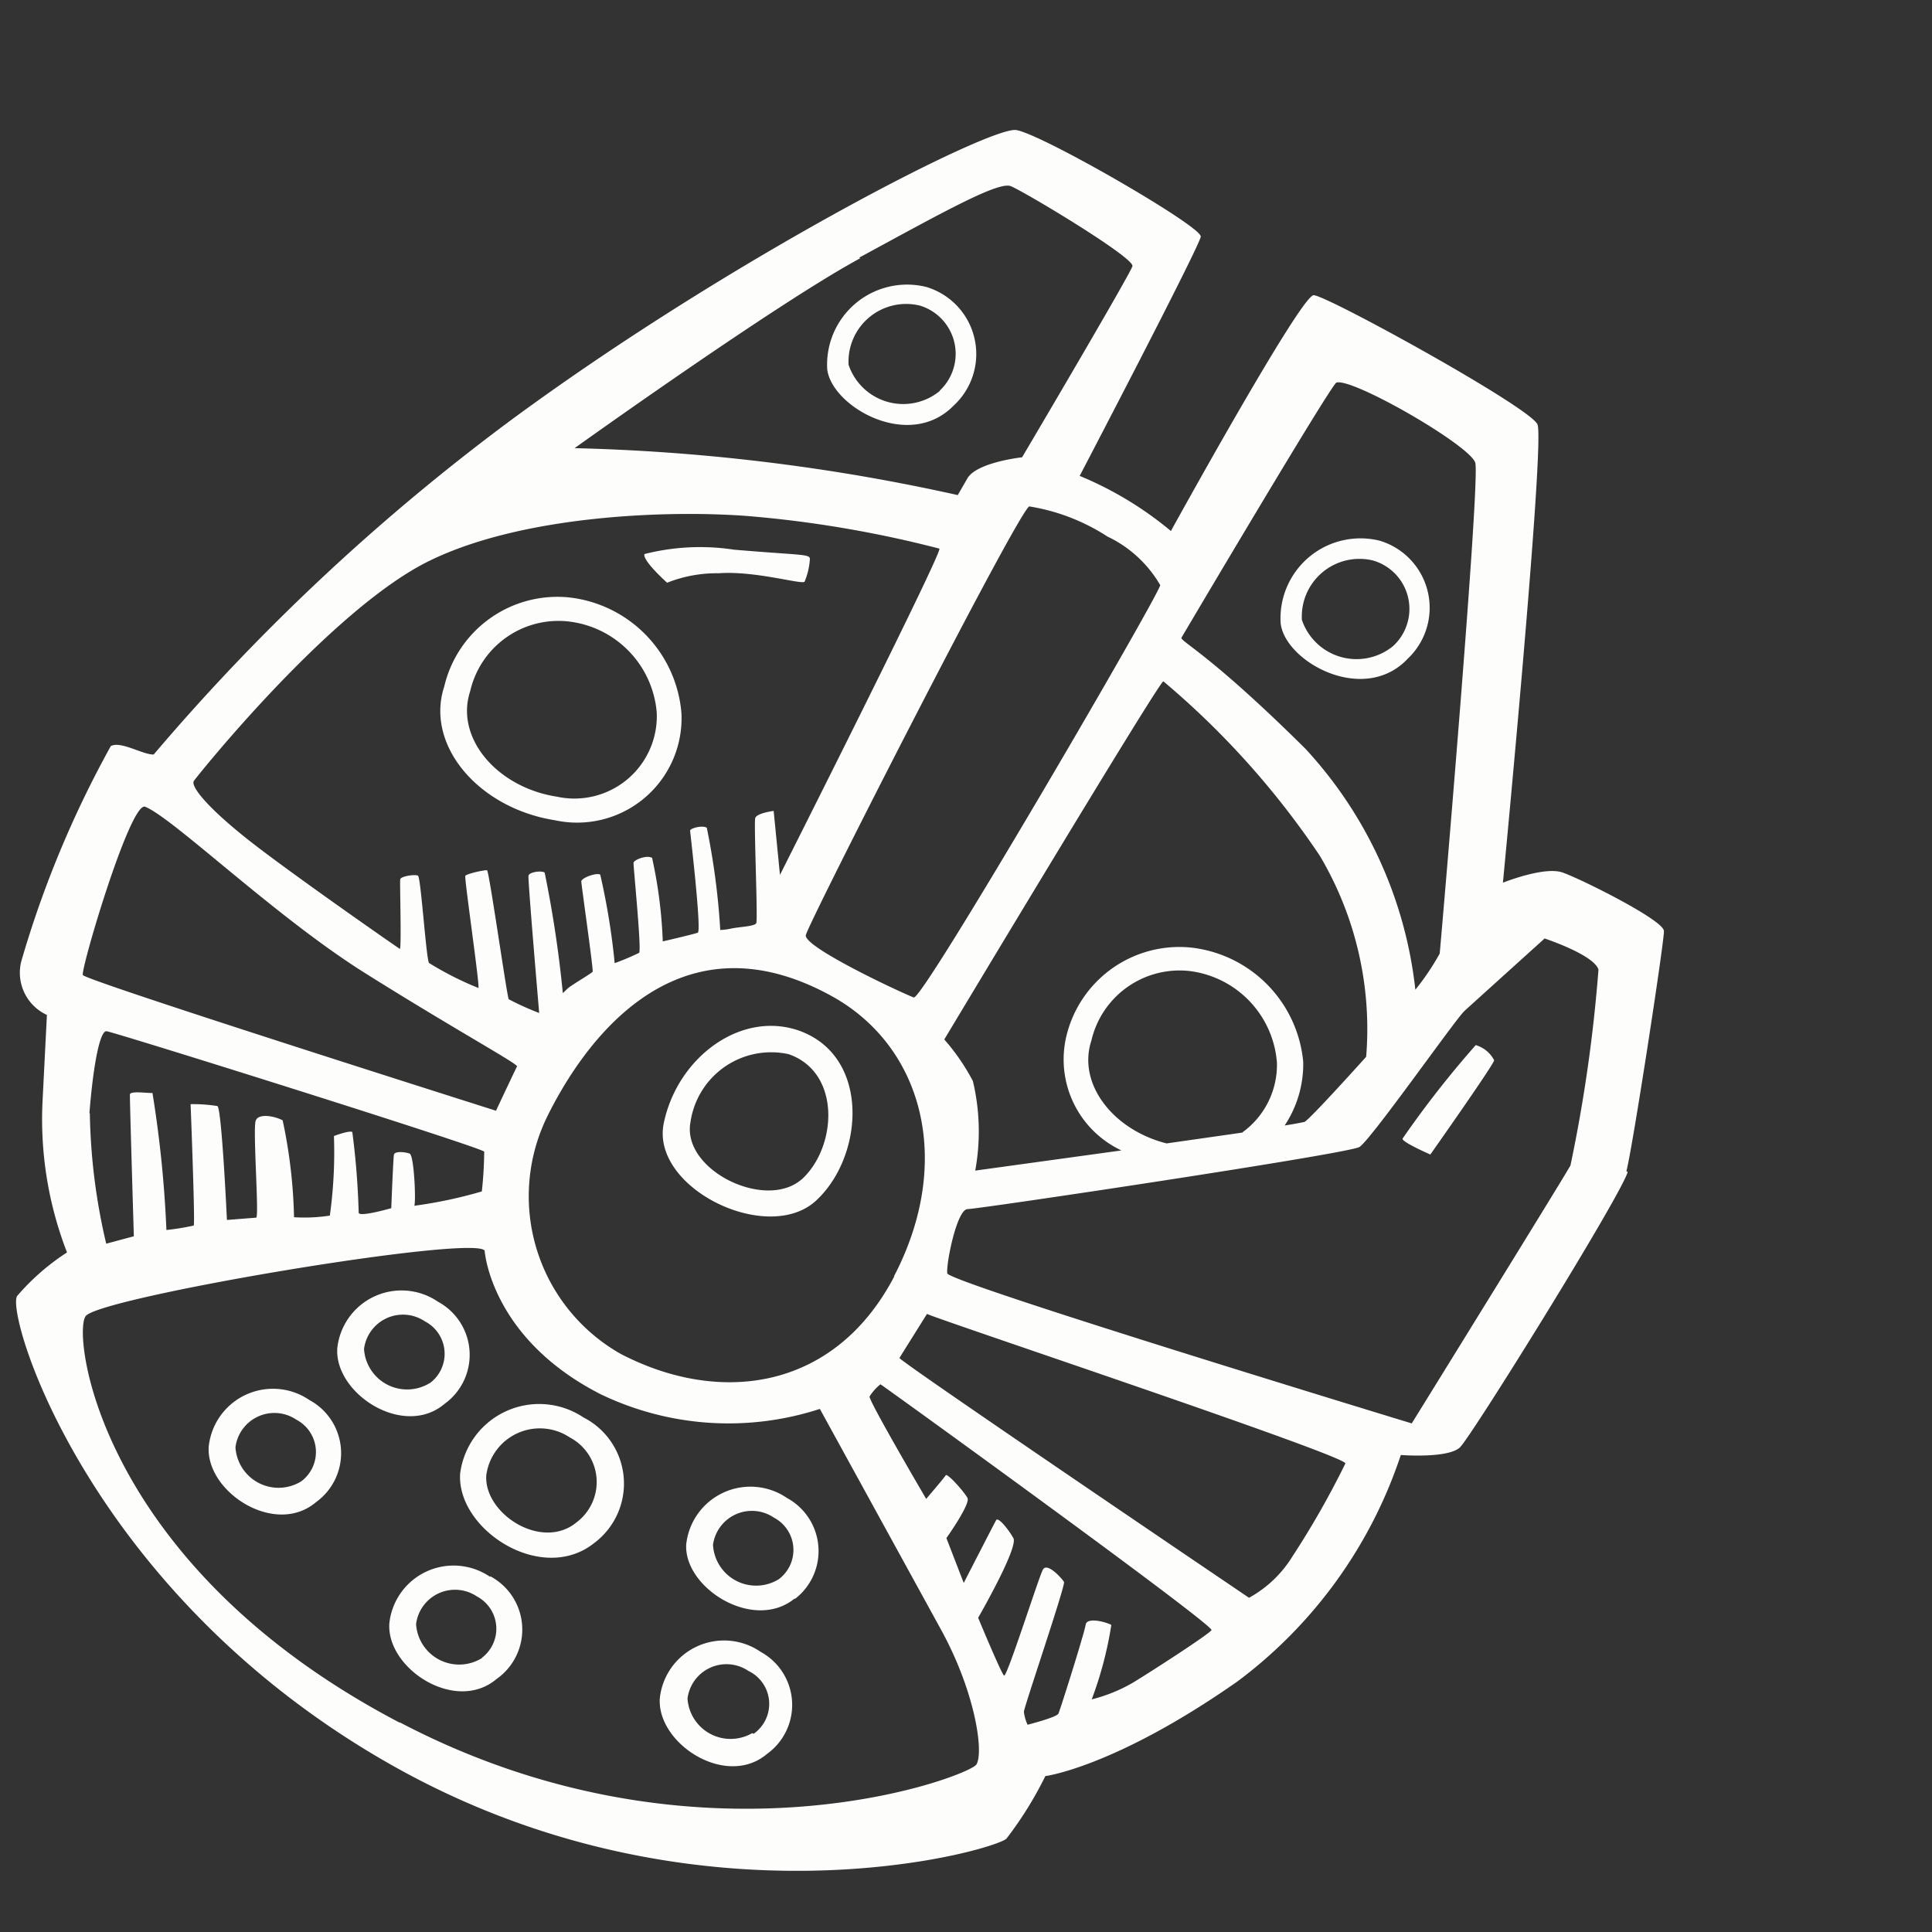 <svg id="Layer_1" data-name="Layer 1" xmlns="http://www.w3.org/2000/svg" width="64" height="64" viewBox="-16 10 64 64"><rect x="-16" y="10" width="64" height="64" fill="#333333" stroke="none"/><defs><style>.cls-1{fill:#fdfdfb;}</style></defs><title>Millennium-Falcon</title><g id="Millennium-Falcon" transform="rotate(30)"><path class="cls-1" d="M31.36,47.66a2.64,2.64,0,0,0-2.61,3.65c.82,1.67,4.19,1.85,5-.23A2.46,2.46,0,0,0,31.36,47.66Zm1.54,3.12c-.52,1.41-2.81,1.29-3.37.15a1.79,1.79,0,0,1,1.77-2.47A1.67,1.67,0,0,1,32.9,50.78Zm-1.58,3a2.14,2.14,0,0,0-2.12,3c.66,1.35,3.4,1.5,4-.18A2,2,0,0,0,31.32,53.76Zm1.11,2.47a1.43,1.43,0,0,1-2.45.11,1.3,1.3,0,0,1,1.29-1.8A1.21,1.21,0,0,1,32.43,56.23Zm8-6.88a2,2,0,0,0-1.9-2.77,2.14,2.14,0,0,0-2.12,3C37.06,50.89,39.8,51,40.42,49.35Zm-3.24-.19a1.3,1.3,0,0,1,1.29-1.8,1.21,1.21,0,0,1,1.16,1.69A1.43,1.43,0,0,1,37.18,49.16ZM25.27,46.75a2.14,2.14,0,0,0-2.12,3c.66,1.35,3.4,1.5,4-.18A2,2,0,0,0,25.27,46.75Zm1.11,2.47a1.43,1.43,0,0,1-2.45.11,1.3,1.3,0,0,1,1.29-1.8A1.21,1.21,0,0,1,26.38,49.23ZM23.21,51.7a2.14,2.14,0,0,0-2.12,3c.66,1.35,3.4,1.5,4-.18A2,2,0,0,0,23.21,51.7Zm1.11,2.47a1.43,1.43,0,0,1-2.45.11,1.3,1.3,0,0,1,1.29-1.8A1.21,1.21,0,0,1,24.32,54.17Zm16-2.72a2.14,2.14,0,0,0-2.12,3c.66,1.35,3.4,1.5,4-.18A2,2,0,0,0,40.37,51.45Zm1.11,2.47A1.43,1.43,0,0,1,39,54a1.3,1.3,0,0,1,1.29-1.8A1.21,1.21,0,0,1,41.48,53.92Zm15.77-30.6c-.2-.75-2.71-7.2-2.9-7.51s-3.25-.12-3.88,0-1.54,1.28-1.54,1.28S42.79,3.74,42.28,3.37s-8.19-.21-8.56,0-.19,9.13-.19,9.13A11.68,11.68,0,0,0,30,12.43s-.36-8.56-.49-8.87-6.26-.31-7.06,0-6,8.31-9.61,16.51A71,71,0,0,0,8.05,35.76c-.31.19-1.18.15-1.37.47a34.52,34.52,0,0,0,1,7.67A1.54,1.54,0,0,0,9.3,45l1.3,2.54a12.19,12.19,0,0,0,3.21,3.94,7.67,7.67,0,0,0-.71,2.08c0,.75,7,7.36,18.53,7.25s18.66-7.5,18.84-8.07a12.18,12.18,0,0,0,.08-2.44s1.85-1.41,3.94-5.89a15.4,15.4,0,0,0,.94-9.21S56.85,34.52,57,34,57.45,24.07,57.25,23.32ZM35.82,5.5c.39-.41,4.87-.41,5.31,0s7,14.42,7.11,14.67a8.15,8.15,0,0,1-.1,1.44A14,14,0,0,0,41,16.52c-4.4-1.16-5.4-1-5.4-1.14S35.7,5.63,35.82,5.5Zm0,11.44a27.67,27.67,0,0,1,7.36,2.41,11.25,11.25,0,0,1,4.66,5s-.57,2.7-.69,2.89c0,0-.21.19-.51.43a3.68,3.68,0,0,0-.52-2.13A4.2,4.2,0,0,0,41,24.12a3.85,3.85,0,0,0-2.1,4.61,3.33,3.33,0,0,0,3.47,2.36l-3.86,3a7.21,7.21,0,0,0-1.55-2.53,7.07,7.07,0,0,0-1.51-.72S35.68,17.19,35.8,16.94Zm9.73,11.63-2,1.57c-1.76.5-3.55-.23-3.86-1.7a3,3,0,0,1,1.65-3.62A3.31,3.31,0,0,1,45.38,26,2.76,2.76,0,0,1,45.54,28.57Zm-7.61,9.89c.18,4.25-2.84,6.59-6.55,6.76a6,6,0,0,1-6.05-5.54c-.17-2.43.09-8.13,6.21-8.22C35,31.42,37.75,34.22,37.93,38.47ZM29.06,14.14a6.69,6.69,0,0,1,2.74-.43,4,4,0,0,1,2.32.52c.13.25.07,15.85-.24,15.91s-4,.39-4.13,0S28.82,14.46,29.06,14.14Zm-9-4.32c1.63-2.66,2.72-4.49,3.16-4.56s4.75,0,4.82.28,0,7.31,0,7.31-1.23.9-1.22,1.52V15A65.53,65.53,0,0,0,15.05,20S18.46,12.48,20.1,9.82ZM12.75,25.64c1.92-2.86,6-5.41,8.37-6.55a37.69,37.69,0,0,1,6.06-2.25c.15,0,.83,12,.83,12l-1.24-1.73s-.45.34-.41.51,1.77,2.88,1.77,3-.39.36-.61.55a2.16,2.16,0,0,1-.31.24,23.77,23.77,0,0,0-2.08-2.71c-.19,0-.47.3-.43.36s2,2.69,1.91,2.8-.86.83-.86.83a15.41,15.41,0,0,0-1.69-2.22c-.21,0-.49.36-.45.45s1.69,2.38,1.65,2.49a8,8,0,0,1-.53.7,23,23,0,0,0-1.88-2.3c-.15,0-.49.41-.43.51s1.82,2.34,1.82,2.4-.4.76-.44.9l-.06.21a38.6,38.6,0,0,0-2.52-3.16c-.14,0-.45.24-.41.36s2.58,3.76,2.58,3.76a8.83,8.83,0,0,1-1.1.11c-.06,0-2.69-3.36-2.76-3.34S19,34,19,34.08s2.31,3,2.23,3a10.49,10.49,0,0,1-1.83.1c-.17-.1-1.65-2.32-1.76-2.32s-.49.3-.45.4,1.21,2,1.14,2-3.88-.32-5.8-.57-2.91-.61-2.89-.84S10.73,28.64,12.75,25.64ZM9.67,43.26c-.16-.12-1.52-5.78-1-5.86,1-.14,5.55,1,9.06,1.13s5.91.07,5.91.16.13,1.62.13,1.62S9.83,43.38,9.67,43.26Zm2.48,3.86c-.65-1.36-1.08-2.54-.87-2.64S24,41.59,24.11,41.68a12.84,12.84,0,0,1,.59,1.18A15.13,15.13,0,0,1,23,44.39c0-.12-.84-1.45-1-1.42s-.47.17-.43.29.81,1.58.81,1.58-.77.8-.86.67A25.65,25.65,0,0,0,20,43.3c-.12,0-.46.42-.46.42a15.25,15.25,0,0,1,1.2,2.35,5.46,5.46,0,0,1-1,.64,17.07,17.07,0,0,0-1.93-2.59c-.25,0-.81.17-.77.45s1.71,2.72,1.62,2.78l-.8.55s-2-3.12-2.16-3.11a5.06,5.06,0,0,0-.8.39S17,48.51,17,48.61a7.82,7.82,0,0,1-.71.58,38.15,38.15,0,0,0-2.67-3.7c-.15.1-.68.3-.62.42s2.46,4,2.46,4l-.67.67A20.12,20.12,0,0,1,12.16,47.11Zm19,12.34C19.92,59.93,15.32,53.77,15.4,53s9.76-8.76,10.36-8.49c0,0,1.61,2.41,5.7,2.2A9.77,9.77,0,0,0,38,43.5l7.09,4.3c2.06,1.24,3.31,2.84,3.29,3.31S42.34,59,31.13,59.45ZM51.52,46.16a5.23,5.23,0,0,1-.91,1.17,12.44,12.44,0,0,0-.67-2.46c-.19,0-.84.17-.74.42s.68,2.86.69,3-.7.83-.7.83a1.41,1.41,0,0,1-.32-.31c-.07-.12-.9-4.33-1-4.39s-.82-.3-.81,0,.76,3.7.64,3.68S46,46.87,46,46.87s0-2.69-.31-2.87-.79-.36-.79-.23.11,2.34.11,2.34l-1.24-1s.13-1.38-.06-1.5-1-.39-1-.29-.17,1-.17,1-3.29-1.87-3.32-2a1.65,1.65,0,0,1,.11-.53c.16,0,13.59,1.38,13.57,1.57S51.88,45.5,51.52,46.16ZM54,39.92a3.88,3.88,0,0,1-.56,1.89s-14-1-14-1.09S39.5,39,39.5,39c.31,0,14.38-2.88,14.48-2.64A29,29,0,0,1,54,39.92Zm1.23-5.81S39.6,37.74,39.41,37.5s-.79-2-.48-2.18,10-7.89,10.21-8.27.64-5.26.76-5.64S51,18,51,18s1.68-.35,2.06,0a50.18,50.18,0,0,1,2.44,6.08C55.52,24.3,55.22,34.12,55.22,34.12ZM22.47,9.55a2.65,2.65,0,0,0-1.48,4c.74,1,3.71,1,4.23-1.05A2.32,2.32,0,0,0,22.47,9.55Zm2.11,2.76a1.91,1.91,0,0,1-3.05.76,1.91,1.91,0,0,1,1.07-2.88A1.67,1.67,0,0,1,24.57,12.31ZM50.79,22.2a33.31,33.31,0,0,0-.55,3.89c0,.12,1.06,0,1.06,0s.33-3.63.27-3.76A1,1,0,0,0,50.79,22.2Zm-8.36-9.93a2.32,2.32,0,0,0-2.75-2.95,2.65,2.65,0,0,0-1.48,4C38.94,14.35,41.91,14.32,42.43,12.28ZM39.81,10a1.67,1.67,0,0,1,2,2.12,1.91,1.91,0,0,1-3.05.76A1.91,1.91,0,0,1,39.81,10ZM20.65,31a3.46,3.46,0,0,0,1.86-5.16,4.2,4.2,0,0,0-5.16-1.46A3.85,3.85,0,0,0,15.26,29C15.68,31,18.26,31.92,20.65,31Zm-2.92-5.92a3.31,3.31,0,0,1,4.06,1.15,2.73,2.73,0,0,1-1.47,4.06c-1.88.73-3.91,0-4.24-1.59A3,3,0,0,1,17.73,25.08Zm2.21-2.76a4.47,4.47,0,0,1,1.32-1.12c1-.68,2.6-1.05,2.6-1.18a2.28,2.28,0,0,0-.23-.75c-.1-.12-.34.07-2.32,1a7.47,7.47,0,0,0-2.5,1.61C18.84,22.1,19.94,22.33,19.94,22.33ZM31.1,33c-2,.41-3,2.81-2.31,4.89s5,1.78,5.65-.3S33.6,32.51,31.1,33Zm2.58,4.2c-.5,1.52-3.6,1.74-4.14.22a2.7,2.7,0,0,1,1.69-3.58C33.05,33.49,34.17,35.72,33.67,37.24Z"/></g></svg>